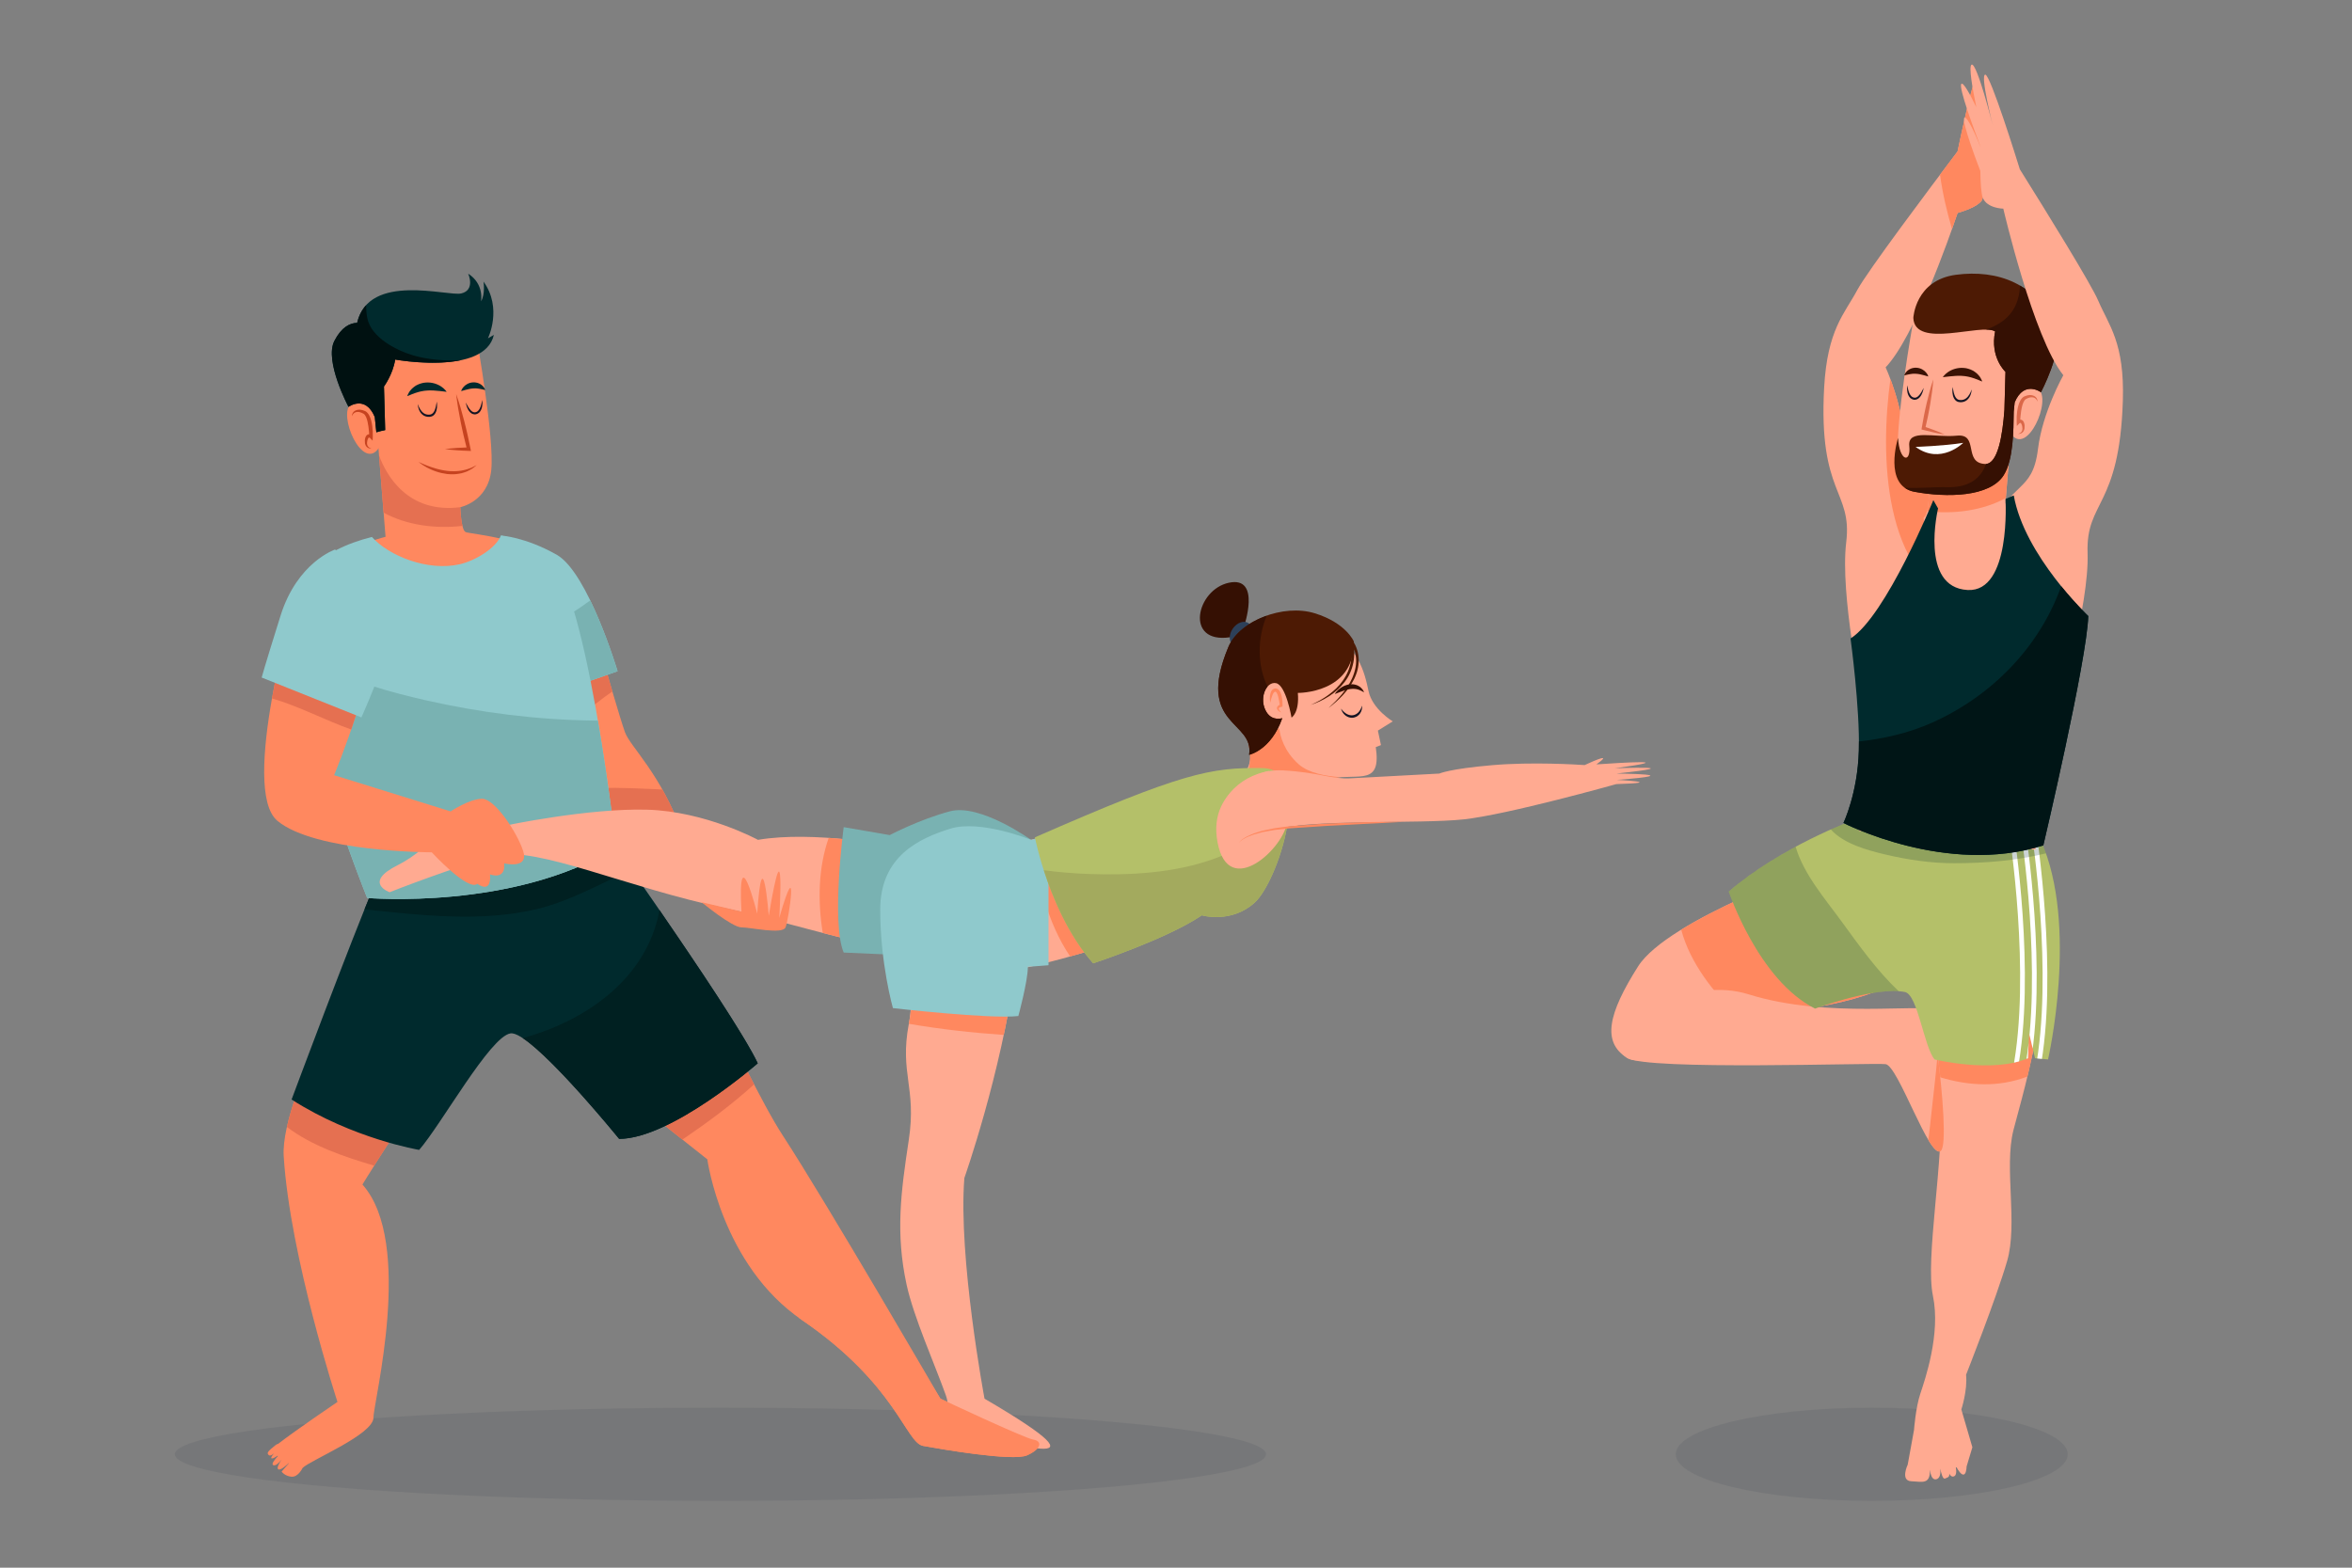 <?xml version="1.0" encoding="utf-8"?>
<!-- Generator: Adobe Illustrator 27.5.0, SVG Export Plug-In . SVG Version: 6.00 Build 0)  -->
<svg version="1.1" xmlns="http://www.w3.org/2000/svg" xmlns:xlink="http://www.w3.org/1999/xlink" x="0px" y="0px"
	 viewBox="0 0 750 500" style="enable-background:new 0 0 750 500;" xml:space="preserve">
<rect x="0" y="0" width="750" height="500" fill="#808080" stroke="none"/>
<g id="BACKGROUND">
</g>
<g id="OBJECTS">
	<g>
		<ellipse style="opacity:0.1;fill:#223142;" cx="229.728" cy="463.826" rx="173.978" ry="14.863"/>
		<ellipse style="opacity:0.1;fill:#223142;" cx="596.86" cy="463.826" rx="62.5" ry="14.863"/>
	</g>
	<g>
		<g>
			<g>
				<path style="fill:#FFAA91;" d="M650.062,266.496l-58.832-5.028l-10.057,14.582c0,0-49.278,17.096-58.831,32.181
					c-9.554,15.085-11.565,24.136-3.52,29.164c8.045,5.028,33.69-14.582,43.746-14.582c10.057,0,41.232-4.023,46.261-14.582
					c5.028-10.56,9.051,21.119,10.057,41.735c1.006,20.616-5.028,51.289-2.514,63.357c2.514,12.068-2.514,26.65-4.023,31.176
					c-1.508,4.526-2.011,11.565-2.011,11.565l-2.011,11.062c0,0-2.466,5.179,1.159,5.304c3.376,0.116,5.99,1.201,5.93-3.595
					l0.021-0.002c0.148,1.306,0.59,3.223,1.925,2.972c1.441-0.27,1.454-2.223,1.349-3.296l0.024-0.002
					c0.228,1.184,0.762,3.418,1.503,3.048c0.687-0.343,1.432-0.274,1.346-1.534c0.3,0.577,0.712,0.996,1.279,0.909
					c1.11-0.171,0.995-1.858,0.811-2.91l0.234-0.023c0.526,0.954,1.449,2.393,2.206,2.309c0.776-0.086,0.957-1.657,0.995-2.624
					l0.005-0.001l1.833-6.085l-3.52-12.068c0,0,2.011-6.034,1.508-11.062c0,0,9.554-24.136,13.074-36.204
					c3.52-12.068-1.006-29.667,2.011-41.735C645.033,348.457,658.61,306.722,650.062,266.496z"/>
				<path style="fill:#FF885F;" d="M650.062,266.496l-58.832-5.028l-10.057,14.582c0,0-27.173,9.432-45.075,20.465
					c2.758,10.47,10.465,20.398,17.979,27.247c0.359,0.327,0.726,0.639,1.089,0.959c2.893-1.159,5.445-1.907,7.402-1.907
					c10.057,0,41.232-4.023,46.261-14.582c4.528-9.509,8.239,15.232,9.668,35.304c9.321,2.863,18.899,3.301,27.996-0.181
					C651.036,324.432,656.138,295.089,650.062,266.496z"/>
			</g>
			<g>
				<path style="fill:#FFAA91;" d="M519.576,326.207c0,0,18.843-15.083,38.09-9.051c25.267,7.92,56.192,2.64,57.7,5.154
					c1.508,2.514,6.537,42.238,3.52,44.752c-3.561,2.968-13.576-27.153-17.599-27.656c-4.023-0.503-76.287,2.107-82.465-2.011
					C512.788,333.372,519.576,326.207,519.576,326.207z"/>
				<path style="fill:#FF885F;" d="M617.849,336.221c-0.472,6.113-1.275,12.226-1.911,18.341c-0.313,3.009-0.654,6.011-1.039,9.002
					c1.63,2.722,3.039,4.288,3.988,3.498C620.807,365.461,619.466,348.782,617.849,336.221z"/>
			</g>
			<g>
				<path style="fill:#B4C069;" d="M551.255,284.346c0,0,9.428,28.284,27.53,37.335c0,0,19.233-7.165,28.661-5.28
					c4.068,0.814,6.034,17.348,9.428,21.496c0,0,18.479,4.526,29.793-0.377l0.377-7.92l1.886,7.92l4.148,0.377
					c0,0,9.805-42.615-2.263-69.768c0,0-48.649-2.011-59.586-6.663C591.23,261.467,567.848,270.015,551.255,284.346z"/>
				<g>
					<defs>
						<path id="SVGID_1_" d="M551.255,284.346c0,0,9.428,28.284,27.53,37.335c0,0,19.233-7.165,28.661-5.28
							c4.068,0.814,6.034,17.348,9.428,21.496c0,0,18.479,4.526,29.793-0.377l0.377-7.92l1.886,7.92l4.148,0.377
							c0,0,9.805-42.615-2.263-69.768c0,0-48.649-2.011-59.586-6.663C591.23,261.467,567.848,270.015,551.255,284.346z"/>
					</defs>
					<clipPath id="SVGID_00000125570333118669557570000011014279327639467707_">
						<use xlink:href="#SVGID_1_"  style="overflow:visible;"/>
					</clipPath>
					
						<path style="clip-path:url(#SVGID_00000125570333118669557570000011014279327639467707_);fill:none;stroke:#FFFFFF;stroke-width:1.508;stroke-miterlimit:10;" d="
						M641.388,265.113c0,0,7.165,45.632,1.131,76.556"/>
					
						<path style="clip-path:url(#SVGID_00000125570333118669557570000011014279327639467707_);fill:none;stroke:#FFFFFF;stroke-width:1.508;stroke-miterlimit:10;" d="
						M645.159,265.113c0,0,7.165,45.632,1.131,76.556"/>
					
						<path style="clip-path:url(#SVGID_00000125570333118669557570000011014279327639467707_);fill:none;stroke:#FFFFFF;stroke-width:1.508;stroke-miterlimit:10;" d="
						M648.553,265.113c0,0,7.165,45.632,1.131,76.556"/>
				</g>
				<path style="opacity:0.2;fill:#002A2D;" d="M600.953,272.476c7.31,1.738,14.811,2.858,22.339,2.842
					c9.829-0.02,19.732-0.819,29.107-3.149c-0.484-1.375-1-2.73-1.582-4.04c0,0-48.649-2.011-59.586-6.663
					c0,0-2.921,1.07-7.42,3.078C587.871,269.129,595.617,271.207,600.953,272.476z"/>
				<path style="opacity:0.2;fill:#002A2D;" d="M587.164,293.796c-5.106-7.018-12.033-14.988-14.583-23.738
					c-6.901,3.711-14.659,8.531-21.326,14.288c0,0,9.428,28.284,27.53,37.335c0,0,16.762-6.243,26.66-5.538
					C598.491,309.548,592.743,301.465,587.164,293.796z"/>
			</g>
		</g>
		<g>
			<g>
				<path style="fill:#FFAA91;" d="M630.89,29.737c-0.348,0.035-0.643,1.08-0.885,2.513c0.229-3.171,0.307-6.044-0.145-6.194
					c-0.859-0.286-4.471,16.66-5.635,22.238c-8.862,11.72-28.873,38.38-31.989,44.222c-4.023,7.543-9.554,12.571-10.56,31.176
					c-1.843,34.098,9.051,32.684,7.04,49.278s5.028,49.781,5.028,49.781l-0.013,0.541c10.714-5.701,21.438-11.374,32.598-16.165
					c0.206-13.172-0.446-26.354-0.925-39.533l-6.061-1.002c-4.561-14.443-11.539-11.291-12.022-25.3
					c-0.408-11.828-6.034-24.136-6.034-24.136c9.125-9.56,20.127-40.896,22.947-49.232c1.691-0.477,6.209-1.908,7.683-3.935
					C633.744,61.475,632.032,29.623,630.89,29.737z"/>
				<g>
					<path style="fill:#FF885F;" d="M630.89,29.737c-0.348,0.035-0.643,1.08-0.885,2.513c0.229-3.171,0.307-6.044-0.145-6.194
						c-0.859-0.286-4.471,16.66-5.635,22.238c-1.566,2.071-3.484,4.614-5.592,7.421c0.795,5.882,2.147,11.647,3.819,17.342
						c0.753-2.122,1.36-3.889,1.781-5.134c1.691-0.477,6.209-1.908,7.683-3.935C633.744,61.475,632.032,29.623,630.89,29.737z"/>
					<path style="fill:#FF885F;" d="M626.272,193.391c-0.173-8.599-0.556-17.2-0.868-25.799l-6.061-1.002
						c-4.561-14.443-11.539-11.291-12.022-25.3c-0.269-7.815-2.816-15.837-4.514-20.383
						C599.514,144.98,600.209,183.499,626.272,193.391z"/>
				</g>
			</g>
			<g>
				<g>
					<g>
						<g>
							<path style="fill:#FFAA91;" d="M653.282,171.543c-7.052-3.163-14.279-5-14.279-5s4.294-54.104,4.938-59.901
								c0.644-5.797-31.561-19.323-33.923-3.865c0,0-5.797,32.42-4.724,42.511c1.074,10.091,9.876,11.808,9.876,11.808
								s-0.215,7.3-1.718,7.944c-0.494,0.212,3.602,16.752,0.241,17.348c1.712,6.844-3.297-2.486-1.63,4.389
								c9.495,1.676,19.978,2.915,29.181,3.337C645.287,183.941,649.365,177.788,653.282,171.543z"/>
							<path style="fill:#FFAA91;" d="M640.934,130.259c0,0,4.509-9.661,9.018-6.226c4.509,3.435-3.65,21.899-8.803,14.17
								C635.996,130.473,640.934,130.259,640.934,130.259z"/>
						</g>
						<path style="fill:#FF885F;" d="M614.48,163.061c0.583-2.367,0.69-5.964,0.69-5.964c16.974,2.142,23.701-10.514,25.912-16.514
							c-0.556,6.876-1.083,13.45-1.467,18.264C632.259,162.834,623.191,164.056,614.48,163.061z"/>
					</g>
					<g>
						<path style="fill:#4D1A04;" d="M655.783,105.277l0.06-0.012c-6.02-15.05-19.063-19.35-32.107-17.63
							c-13.043,1.72-13.617,13.76-13.617,13.76c0.43,10.033,21.787,1.577,26.087,4.3c-1.72,8.313,3.297,12.907,3.297,12.907
							l-0.337,12.151c-0.593,8.211-2.142,17.384-6.114,17.226c-7.167-0.287-1.863-9.747-9.03-9.03
							c-7.167,0.717-15.767-2.293-15.193,3.297c0.573,5.59-3.153,5.017-3.583-2.58c0,0-4.873,15.337,5.303,17.2
							c10.177,1.863,23.937,1.72,28.38-5.303c3.099-4.898,3.13-14.044,3.206-20.3l0.301-2.936c3.019-7.184,8.373-3.22,8.373-3.22
							S657.712,112.155,655.783,105.277z"/>
						<path style="fill:#351003;" d="M655.783,105.277l0.06-0.012c-2.699-6.749-6.814-11.33-11.704-14.182
							c-0.176,4.386-1.703,8.528-5.558,11.326c-1.635,1.186-3.419,2.054-5.281,2.72c1.257,0.01,2.272,0.164,2.907,0.567
							c-1.72,8.313,3.297,12.907,3.297,12.907l-0.337,12.151c-0.58,8.035-2.082,16.966-5.867,17.199
							c-1.563,4.567-5.415,7.588-12.242,7.425c-4.453-0.106-9.165,0.447-13.704,0.178c0.849,0.615,1.899,1.073,3.195,1.311
							c10.177,1.863,23.937,1.72,28.38-5.303c3.099-4.898,3.13-14.044,3.206-20.3l0.301-2.936c3.019-7.184,8.373-3.22,8.373-3.22
							S657.712,112.155,655.783,105.277z"/>
					</g>
				</g>
				<g>
					<g>
						<path style="fill:#DB6849;" d="M616.487,121.006c-0.082,1.331-0.221,2.652-0.396,3.965c-0.171,1.314-0.367,2.622-0.593,3.925
							c-0.209,1.306-0.476,2.6-0.725,3.898c-0.272,1.293-0.542,2.587-0.854,3.872l-0.393-0.655c1.111,0.375,2.216,0.768,3.311,1.194
							c1.097,0.419,2.187,0.864,3.26,1.365c-1.172-0.171-2.327-0.398-3.474-0.651c-1.149-0.246-2.288-0.525-3.422-0.822
							l-0.478-0.125l0.085-0.53c0.209-1.306,0.46-2.604,0.708-3.902c0.272-1.294,0.526-2.59,0.837-3.876
							c0.295-1.289,0.619-2.572,0.969-3.849C615.665,123.537,616.048,122.266,616.487,121.006z"/>
					</g>
					<g>
						<path style="fill:#3A1204;" d="M619.531,120.299c0,0,0.116-0.214,0.389-0.522c0.268-0.315,0.694-0.719,1.273-1.119
							c0.58-0.398,1.325-0.767,2.186-1.025c0.432-0.118,0.891-0.221,1.367-0.269c0.478-0.038,0.967-0.072,1.459-0.015
							c0.245,0.027,0.491,0.046,0.733,0.086c0.241,0.051,0.478,0.119,0.713,0.181c0.477,0.098,0.905,0.333,1.32,0.525
							c0.425,0.176,0.762,0.483,1.101,0.717c0.342,0.234,0.598,0.536,0.836,0.801c0.229,0.275,0.452,0.504,0.586,0.767
							c0.151,0.244,0.261,0.474,0.352,0.657c0.18,0.368,0.253,0.591,0.253,0.591s-0.241-0.073-0.609-0.222
							c-0.183-0.076-0.406-0.16-0.637-0.276c-0.226-0.124-0.532-0.182-0.813-0.301c-0.29-0.107-0.58-0.249-0.915-0.323
							c-0.33-0.08-0.639-0.237-0.995-0.286c-0.349-0.066-0.686-0.183-1.051-0.216c-0.358-0.059-0.717-0.125-1.088-0.133
							c-0.364-0.062-0.738-0.035-1.107-0.061c-0.376,0.007-0.746,0.013-1.104,0.019c-0.726,0.042-1.432,0.099-2.056,0.17
							c-0.625,0.064-1.171,0.131-1.563,0.18C619.761,120.271,619.531,120.299,619.531,120.299z"/>
					</g>
					<g>
						<path style="fill:#3A1204;" d="M614.893,120.072c0,0-0.538-0.151-1.346-0.377c-0.381-0.097-0.797-0.206-1.223-0.299
							c-0.428-0.079-0.86-0.167-1.287-0.179c-0.214-0.034-0.424-0.017-0.636-0.02c-0.214-0.019-0.418,0.036-0.63,0.034
							c-0.211,0.004-0.41,0.067-0.617,0.083c-0.209,0.011-0.396,0.08-0.587,0.11c-0.182,0.048-0.376,0.059-0.529,0.113
							c-0.154,0.049-0.305,0.078-0.427,0.107c-0.25,0.053-0.411,0.075-0.411,0.075s0.051-0.142,0.172-0.376
							c0.126-0.228,0.302-0.578,0.641-0.879c0.165-0.155,0.33-0.356,0.564-0.484c0.229-0.133,0.464-0.308,0.746-0.402
							c0.282-0.089,0.573-0.225,0.891-0.245c0.315-0.051,0.639-0.073,0.96-0.041c1.311,0.079,2.41,0.8,2.98,1.482
							C614.756,119.444,614.893,120.072,614.893,120.072z"/>
					</g>
					<g>
						<path style="fill:#DB6849;" d="M643.498,138.373c0.253-0.056,0.487-0.152,0.688-0.287c0.096-0.074,0.208-0.12,0.276-0.22
							c0.072-0.092,0.161-0.163,0.214-0.261l0.14-0.299c0.054-0.092,0.037-0.222,0.06-0.326c0.005-0.112,0.047-0.21,0.032-0.327
							l-0.04-0.344c-0.014-0.108-0.022-0.238-0.038-0.324l-0.094-0.372c-0.068-0.2-0.137-0.412-0.243-0.558
							c-0.102-0.159-0.199-0.193-0.24-0.184c-0.03,0.008-0.067,0.006-0.127,0.035c-0.05,0.019-0.14,0.076-0.16,0.096l-0.842,0.87
							l-0.052-1.292c-0.046-1.141,0.018-2.252,0.159-3.381c0.07-0.563,0.188-1.123,0.33-1.683c0.149-0.56,0.326-1.12,0.622-1.659
							c0.143-0.269,0.313-0.538,0.526-0.786c0.117-0.121,0.223-0.247,0.353-0.356l0.451-0.282c0.346-0.146,0.546-0.193,0.826-0.294
							c0.286-0.077,0.628-0.111,0.931-0.148c0.314,0.041,0.622,0.001,0.922,0.121c0.148,0.054,0.297,0.099,0.436,0.162l0.385,0.264
							c0.134,0.075,0.211,0.225,0.311,0.335c0.104,0.111,0.174,0.243,0.222,0.385c0.145,0.261,0.139,0.564,0.17,0.834
							c-0.112-0.261-0.202-0.512-0.383-0.708c-0.07-0.109-0.156-0.202-0.268-0.269c-0.11-0.065-0.18-0.172-0.305-0.205l-0.335-0.138
							c-0.119-0.024-0.243-0.03-0.36-0.048c-0.229-0.059-0.486,0.028-0.718,0.026c-0.232,0.08-0.44,0.128-0.676,0.213
							c-0.226,0.113-0.548,0.253-0.695,0.343c-0.075,0.068-0.15,0.13-0.227,0.188l-0.203,0.252c-0.13,0.177-0.246,0.388-0.343,0.611
							c-0.196,0.447-0.333,0.948-0.461,1.451c-0.122,0.508-0.201,1.032-0.279,1.559c-0.154,1.052-0.238,2.141-0.293,3.2
							l-0.894-0.421c0.184-0.132,0.322-0.195,0.513-0.258c0.179-0.061,0.404-0.082,0.625-0.041c0.472,0.091,0.77,0.458,0.901,0.743
							c0.15,0.297,0.206,0.585,0.258,0.879l0.031,0.382c0.007,0.167-0.01,0.292-0.015,0.439l-0.026,0.42
							c-0.006,0.139-0.079,0.281-0.122,0.418c-0.059,0.134-0.077,0.278-0.172,0.395l-0.267,0.347
							c-0.094,0.107-0.231,0.174-0.342,0.256c-0.109,0.09-0.253,0.116-0.378,0.167C644.026,138.385,643.75,138.394,643.498,138.373z
							"/>
					</g>
					<g>
						<path style="fill:#141423;" d="M608.154,122.905c0,0,0.039,0.156,0.092,0.431c0.052,0.274,0.147,0.656,0.271,1.106
							c0.056,0.226,0.155,0.457,0.229,0.708c0.117,0.23,0.199,0.497,0.357,0.716c0.124,0.249,0.327,0.425,0.508,0.618l0.33,0.204
							c0.059,0.037,0.287,0.108,0.398,0.132c0.21,0.043,0.478,0.024,0.712-0.06c0.232-0.105,0.461-0.245,0.657-0.433
							c0.398-0.369,0.696-0.826,0.943-1.218c0.24-0.399,0.438-0.744,0.557-0.994c0.129-0.248,0.202-0.39,0.202-0.39
							s-0.068,0.641-0.417,1.554c-0.182,0.451-0.43,0.979-0.868,1.46c-0.22,0.237-0.491,0.465-0.83,0.616
							c-0.35,0.134-0.729,0.192-1.143,0.104c-0.191-0.056-0.275-0.076-0.493-0.181l-0.463-0.304
							c-0.249-0.254-0.474-0.528-0.602-0.823c-0.173-0.28-0.223-0.583-0.319-0.853c-0.053-0.278-0.113-0.54-0.13-0.783
							C608.055,123.538,608.154,122.905,608.154,122.905z"/>
					</g>
					<g>
						<path style="fill:#141423;" d="M622.69,123.419c0,0,0.023,0.178,0.063,0.49c0.036,0.31,0.121,0.748,0.242,1.257
							c0.129,0.504,0.312,1.09,0.642,1.596c0.165,0.25,0.379,0.461,0.62,0.61c0.258,0.146,0.505,0.208,0.863,0.215
							c0.626,0.037,1.264-0.142,1.747-0.498c0.492-0.353,0.855-0.836,1.122-1.278c0.263-0.446,0.452-0.85,0.559-1.142
							c0.113-0.29,0.168-0.463,0.168-0.463s0.005,0.182-0.037,0.497c-0.051,0.312-0.123,0.767-0.331,1.284
							c-0.204,0.513-0.536,1.11-1.103,1.588c-0.56,0.492-1.374,0.751-2.174,0.712c-0.356-0.004-0.826-0.113-1.169-0.337
							c-0.358-0.222-0.611-0.548-0.795-0.866c-0.357-0.651-0.465-1.307-0.512-1.854C622.52,124.128,622.69,123.419,622.69,123.419z"
							/>
					</g>
					<path style="fill:#FFFFFF;" d="M610.837,142.533c0,0,8.887-0.287,15.193-1.29C626.03,141.243,618.863,148.41,610.837,142.533z"
						/>
				</g>
			</g>
			<g>
				<path style="fill:#FFAA91;" d="M669.082,95.907c-2.302-5.383-16.365-28.115-25-41.906c-0.712-2.301-9.38-30.201-11.022-30.201
					c-1.713,0,2.398,16.212,2.398,16.212s-5.023-19.979-6.736-19.408c-1.043,0.348,0.285,7.804,1.483,13.585
					c-1.972-4.065-4.166-8.119-4.777-7.42c-0.946,1.081,4.072,14.629,6.089,19.935c-0.001,0.027-0.001,0.053-0.002,0.08
					c-1.371-3.347-4.087-9.613-5.077-9.242c-1.324,0.497,4.832,16.439,5.04,16.976c0.059,3.81,0.268,7.266,0.783,8.556
					c1.37,3.425,6.546,3.475,6.546,3.475s9.572,41.2,19.143,53.128c0,0-6.662,11.779-8.084,23.529
					c-1.753,14.485-8.922,9.83-14.855,25.974l-3.569-0.59c0.455,12.311,1.036,24.624,0.907,36.929
					c1.797,0.931,2.144,4.244-0.107,5.543c-0.144,4.888-0.419,9.775-0.881,14.66c-0.362,3.817-6.365,3.852-6,0
					c0.379-4.007,0.628-8.015,0.787-12.024c-11.134,4.91-21.848,10.697-32.585,16.436l-0.823,33.346l0.572-2.003l-0.572,3.511
					l56.317,6.034l7.343-45.491c0,0,9.863-32.46,9.283-49.165c-0.58-16.705,10.153-14.361,11.244-48.492
					C677.521,109.251,672.442,103.767,669.082,95.907z"/>
				<g>
					<path style="fill:#002A2D;" d="M587.836,262.473c0,0,32.81,16.971,63.734,7.165c0,0,13.954-59.209,14.331-73.162
						c0,0-20.365-19.233-23.759-38.467l-2.64,1.131c0,0,1.886,29.793-12.068,29.039c-15.458-0.836-9.428-26.022-9.428-26.022
						l-1.509-2.64c0,0-15.085,36.958-26.399,44.124c0,0,3.017,22.25,2.64,35.827C592.362,253.045,587.836,262.473,587.836,262.473z"
						/>
					<path style="fill:#001516;" d="M657.265,186.957c-6.86,19.335-22.116,35.005-41.081,43.488
						c-7.563,3.383-15.409,5.149-23.416,6.032c0.005,1.032-0.003,2.034-0.03,2.991c-0.377,13.576-4.903,23.005-4.903,23.005
						s32.81,16.971,63.734,7.165c0,0,13.954-59.209,14.331-73.162C665.901,196.476,661.965,192.757,657.265,186.957z"/>
				</g>
			</g>
		</g>
	</g>
	<g>
		<g>
			<g>
				<g>
					<g>
						<path style="fill:#FF885F;" d="M151.927,107.444c0,0,5.797,32.42,4.724,42.511c-1.074,10.091-9.876,11.808-9.876,11.808
							s0.215,7.3,1.718,7.944c1.503,0.644,21.114,2.051,29.487,10.424c8.373,8.373-77.888,21.811-82.182,10.432
							s27.146-19.353,27.146-19.353s-4.294-54.104-4.938-59.901C117.36,105.511,149.566,91.985,151.927,107.444z"/>
						<path style="fill:#FF885F;" d="M121.01,134.925c0,0-4.509-9.661-9.018-6.226c-4.509,3.435,3.65,21.899,8.803,14.17
							C125.948,135.14,121.01,134.925,121.01,134.925z"/>
						<path style="fill:#E57051;" d="M147.464,167.727c-0.583-2.367-0.69-5.965-0.69-5.965
							c-16.974,2.142-23.701-10.514-25.912-16.514c0.556,6.876,1.083,13.45,1.467,18.264
							C129.686,167.501,138.753,168.723,147.464,167.727z"/>
					</g>
					<g>
						<path style="fill:#002A2D;" d="M155.593,107.909c0,0,4.721-9.598-1.416-18.095c0,0,0.629,3.934-0.787,6.294
							c0,0,1.101-5.507-4.091-8.812c0,0,2.36,5.193-2.203,6.294c-4.259,1.028-29.481-6.844-33.21,9.371
							c-2.278,0.074-4.994,1.336-7.261,5.771c-3.283,6.424,4.509,21.041,4.509,21.041s5.355-3.964,8.373,3.22l0.5,4.874
							c0.932-0.275,1.871-0.507,2.819-0.695l-0.386-13.902c0,0,2.864-3.911,3.571-8.595c0,0,28.48,5.192,31.47-7.867
							L155.593,107.909z"/>
						<path style="fill:#001111;" d="M131.869,113.378c-5.397-1.569-13.513-5.696-14.743-11.906
							c-0.268-1.352-0.383-2.768-0.337-4.183c-1.338,1.446-2.356,3.294-2.903,5.672c-2.278,0.074-4.994,1.336-7.261,5.771
							c-3.283,6.424,4.509,21.041,4.509,21.041s5.355-3.964,8.373,3.22l0.5,4.874c0.932-0.275,1.871-0.507,2.819-0.695
							l-0.386-13.902c0,0,2.864-3.911,3.571-8.595c0,0,12.046,2.192,21.293,0.134C142.109,115.236,136.296,114.665,131.869,113.378z
							"/>
					</g>
				</g>
				<g>
					<g>
						<path style="fill:#C64320;" d="M145.458,125.673c0.263,0.71,0.489,1.429,0.72,2.146c0.238,0.716,0.461,1.435,0.669,2.158
							c0.425,1.443,0.823,2.893,1.193,4.348c0.386,1.452,0.715,2.917,1.062,4.379c0.324,1.466,0.65,2.932,0.933,4.408l0.138,0.716
							l-0.691-0.022c-1.272-0.041-2.544-0.1-3.816-0.194c-0.636-0.037-1.272-0.102-1.908-0.164
							c-0.636-0.059-1.272-0.119-1.908-0.209c0.636-0.09,1.272-0.15,1.908-0.209c0.636-0.061,1.272-0.127,1.908-0.164
							c1.272-0.094,2.544-0.154,3.816-0.194l-0.552,0.693c-0.387-1.452-0.731-2.914-1.079-4.375
							c-0.324-1.466-0.666-2.928-0.95-4.404c-0.301-1.472-0.573-2.95-0.819-4.434c-0.128-0.741-0.24-1.486-0.337-2.234
							C145.64,127.172,145.531,126.427,145.458,125.673z"/>
					</g>
					<g>
						<path style="fill:#002A2D;" d="M142.414,124.965c0,0-0.23-0.027-0.633-0.075c-0.392-0.049-0.937-0.115-1.563-0.18
							c-0.624-0.071-1.33-0.128-2.056-0.17c-0.358-0.006-0.728-0.013-1.104-0.019c-0.369,0.026-0.743-0.001-1.107,0.061
							c-0.371,0.008-0.73,0.074-1.088,0.133c-0.365,0.033-0.702,0.15-1.051,0.216c-0.356,0.049-0.665,0.206-0.995,0.286
							c-0.335,0.075-0.625,0.216-0.915,0.323c-0.281,0.119-0.587,0.177-0.813,0.301c-0.231,0.116-0.454,0.2-0.637,0.276
							c-0.368,0.149-0.609,0.222-0.609,0.222s0.073-0.223,0.253-0.591c0.091-0.182,0.201-0.412,0.352-0.657
							c0.134-0.263,0.357-0.492,0.586-0.767c0.238-0.265,0.494-0.567,0.837-0.801c0.338-0.234,0.675-0.542,1.1-0.717
							c0.415-0.192,0.843-0.427,1.32-0.525c0.235-0.061,0.472-0.13,0.713-0.181c0.242-0.04,0.488-0.059,0.733-0.086
							c0.493-0.058,0.981-0.023,1.459,0.015c0.475,0.047,0.935,0.151,1.367,0.269c0.861,0.258,1.606,0.627,2.186,1.025
							c0.58,0.401,1.005,0.804,1.273,1.119C142.298,124.751,142.414,124.965,142.414,124.965z"/>
					</g>
					<g>
						<path style="fill:#002A2D;" d="M147.051,124.739c0,0,0.137-0.628,0.739-1.3c0.57-0.682,1.669-1.403,2.98-1.482
							c0.321-0.031,0.645-0.009,0.96,0.042c0.318,0.02,0.609,0.156,0.892,0.245c0.282,0.095,0.517,0.269,0.746,0.402
							c0.234,0.128,0.399,0.329,0.564,0.484c0.338,0.301,0.514,0.651,0.641,0.879c0.121,0.234,0.172,0.376,0.172,0.376
							s-0.161-0.022-0.411-0.075c-0.123-0.029-0.273-0.058-0.427-0.107c-0.153-0.054-0.347-0.065-0.529-0.113
							c-0.191-0.03-0.379-0.099-0.587-0.11c-0.206-0.016-0.405-0.079-0.617-0.083c-0.212,0.002-0.416-0.053-0.63-0.034
							c-0.211,0.003-0.422-0.014-0.636,0.02c-0.427,0.012-0.859,0.1-1.287,0.179c-0.426,0.092-0.843,0.202-1.223,0.299
							C147.589,124.588,147.051,124.739,147.051,124.739z"/>
					</g>
					<g>
						<path style="fill:#C64320;" d="M118.447,143.04c-0.253,0.021-0.528,0.011-0.783-0.077c-0.124-0.051-0.268-0.077-0.377-0.167
							c-0.112-0.082-0.249-0.148-0.343-0.256l-0.267-0.347c-0.096-0.117-0.113-0.261-0.173-0.395
							c-0.042-0.136-0.116-0.279-0.122-0.418l-0.026-0.42c-0.005-0.146-0.022-0.272-0.015-0.439l0.031-0.382
							c0.052-0.294,0.108-0.582,0.258-0.879c0.131-0.285,0.429-0.652,0.901-0.743c0.221-0.041,0.445-0.02,0.625,0.041
							c0.191,0.063,0.329,0.126,0.513,0.258l-0.894,0.421c-0.055-1.059-0.139-2.148-0.293-3.2c-0.079-0.527-0.158-1.051-0.279-1.559
							c-0.128-0.503-0.265-1.004-0.462-1.451c-0.096-0.222-0.213-0.434-0.342-0.611l-0.203-0.252
							c-0.077-0.058-0.152-0.12-0.227-0.188c-0.148-0.09-0.469-0.23-0.695-0.343c-0.237-0.085-0.444-0.133-0.677-0.213
							c-0.231,0.001-0.489-0.086-0.718-0.027c-0.117,0.018-0.241,0.024-0.36,0.048l-0.335,0.138
							c-0.125,0.033-0.196,0.14-0.305,0.205c-0.112,0.067-0.198,0.16-0.268,0.269c-0.181,0.195-0.271,0.447-0.383,0.708
							c0.031-0.27,0.025-0.572,0.17-0.834c0.048-0.143,0.118-0.274,0.222-0.385c0.1-0.11,0.177-0.26,0.311-0.335l0.385-0.264
							c0.139-0.064,0.288-0.109,0.436-0.163c0.299-0.12,0.608-0.081,0.922-0.121c0.303,0.037,0.645,0.071,0.931,0.148
							c0.28,0.101,0.479,0.148,0.825,0.294l0.451,0.282c0.13,0.108,0.236,0.235,0.353,0.356c0.213,0.248,0.383,0.517,0.526,0.786
							c0.296,0.54,0.474,1.099,0.622,1.659c0.142,0.56,0.26,1.12,0.33,1.683c0.141,1.128,0.205,2.24,0.159,3.381l-0.052,1.292
							l-0.842-0.87c-0.02-0.02-0.11-0.077-0.16-0.096c-0.06-0.028-0.097-0.026-0.127-0.035c-0.042-0.01-0.138,0.025-0.24,0.184
							c-0.105,0.146-0.175,0.358-0.243,0.558l-0.094,0.372c-0.016,0.086-0.024,0.216-0.038,0.324l-0.04,0.344
							c-0.015,0.117,0.027,0.214,0.032,0.327c0.023,0.104,0.006,0.234,0.06,0.326l0.14,0.299c0.054,0.098,0.143,0.169,0.214,0.261
							c0.068,0.1,0.18,0.146,0.276,0.22C117.96,142.888,118.194,142.984,118.447,143.04z"/>
					</g>
					<g>
						<path style="fill:#141423;" d="M153.79,127.572c0,0,0.099,0.633,0.01,1.609c-0.017,0.243-0.077,0.505-0.13,0.783
							c-0.096,0.27-0.146,0.573-0.319,0.853c-0.129,0.295-0.353,0.569-0.602,0.823l-0.463,0.304
							c-0.218,0.105-0.302,0.125-0.493,0.181c-0.414,0.089-0.793,0.03-1.143-0.104c-0.339-0.15-0.61-0.379-0.83-0.616
							c-0.438-0.48-0.686-1.009-0.868-1.46c-0.349-0.913-0.417-1.554-0.417-1.554s0.073,0.142,0.202,0.39
							c0.119,0.25,0.317,0.595,0.557,0.994c0.247,0.392,0.546,0.849,0.943,1.218c0.196,0.188,0.425,0.328,0.657,0.433
							c0.234,0.084,0.502,0.103,0.712,0.06c0.111-0.024,0.339-0.095,0.398-0.132l0.33-0.204c0.181-0.193,0.383-0.37,0.508-0.618
							c0.158-0.219,0.24-0.486,0.357-0.716c0.074-0.251,0.173-0.482,0.229-0.708c0.124-0.45,0.219-0.832,0.271-1.106
							C153.751,127.728,153.79,127.572,153.79,127.572z"/>
					</g>
					<g>
						<path style="fill:#141423;" d="M139.255,128.085c0,0,0.17,0.709,0.095,1.812c-0.047,0.547-0.155,1.203-0.512,1.854
							c-0.184,0.318-0.436,0.644-0.795,0.866c-0.344,0.223-0.813,0.332-1.169,0.337c-0.801,0.039-1.614-0.22-2.174-0.712
							c-0.567-0.478-0.899-1.074-1.103-1.588c-0.208-0.517-0.28-0.972-0.331-1.284c-0.043-0.315-0.037-0.497-0.037-0.497
							s0.055,0.173,0.168,0.463c0.107,0.292,0.296,0.696,0.559,1.142c0.267,0.442,0.63,0.926,1.122,1.278
							c0.484,0.357,1.122,0.535,1.747,0.498c0.358-0.007,0.605-0.07,0.863-0.215c0.242-0.149,0.455-0.36,0.62-0.61
							c0.329-0.506,0.512-1.092,0.642-1.596c0.121-0.509,0.206-0.948,0.242-1.257C139.232,128.264,139.255,128.085,139.255,128.085z
							"/>
					</g>
					<g>
						<path style="fill:#C64320;" d="M133.453,147.309c0,0,0.281,0.132,0.773,0.362c0.484,0.24,1.207,0.518,2.058,0.862
							c0.436,0.148,0.893,0.342,1.394,0.497c0.496,0.17,1.023,0.33,1.572,0.478c0.542,0.175,1.122,0.266,1.699,0.408
							c0.58,0.123,1.178,0.197,1.772,0.28c0.597,0.028,1.195,0.136,1.783,0.102c0.587-0.025,1.171,0.019,1.723-0.084
							c0.557-0.066,1.1-0.112,1.595-0.259c0.498-0.128,0.99-0.201,1.404-0.387c0.422-0.163,0.821-0.295,1.174-0.42
							c0.331-0.172,0.62-0.322,0.857-0.445c0.481-0.245,0.769-0.377,0.769-0.377s-0.233,0.202-0.663,0.541
							c-0.218,0.169-0.482,0.374-0.785,0.609c-0.329,0.193-0.709,0.404-1.132,0.624c-0.411,0.253-0.907,0.398-1.426,0.577
							c-0.514,0.205-1.081,0.316-1.674,0.412c-0.589,0.133-1.208,0.151-1.837,0.177c-0.63,0.045-1.264-0.052-1.901-0.075
							c-1.26-0.177-2.508-0.435-3.62-0.843c-0.565-0.178-1.09-0.404-1.583-0.625c-0.501-0.201-0.944-0.462-1.363-0.671
							c-0.824-0.456-1.47-0.898-1.914-1.215C133.683,147.521,133.453,147.309,133.453,147.309z"/>
					</g>
				</g>
			</g>
			<g>
				<g>
					<path style="fill:#FF885F;" d="M329.507,459.15c-3.013-0.502-29.628-13.057-29.628-13.057s-36.072-62.139-50.218-83.863
						c-14.061-21.594-33.646-74.824-61.768-94.409c-28.122-19.585-66.287-22.096-67.292,26.615c0,0-31.383,54.274-30.131,74.322
						c2.009,32.139,17.144,78.372,17.144,78.372s-13.021,8.821-18.927,13.378c-0.248,0.057-0.491,0.15-0.719,0.331
						c-2.591,2.051-3.022,2.591-2.267,3.238c0.438,0.375,1.087-0.047,1.56-0.468c0.014,0.007,0.028,0.014,0.042,0.021
						c-0.507,0.612-1.109,1.458-0.631,1.526c0.405,0.058,1.177-0.41,1.811-0.859c0.049,0.03,0.099,0.061,0.149,0.092
						c-0.962,1.022-2.294,2.634-1.421,2.925c0.786,0.262,1.849-0.867,2.565-1.796c-0.721,1.102-1.603,2.679-1.054,3.091
						c0.622,0.467,2.416-1.08,3.373-1.983c0.02,0.012,0.039,0.026,0.059,0.038l-2.353,2.701c0,0,0.971,1.403,3.13,1.619
						c2.159,0.216,3.563-2.798,3.563-2.798c2.511-2.511,22.641-10.661,22.598-16.07c-0.038-4.773,13.057-55.742-3.515-74.322
						c0,0,32.641-53.733,42.685-54.737c10.044-1.004,37.161,23.1,67.292,46.702c0,0,4.585,33.766,30.131,51.222
						c30.131,20.589,33.144,39.17,38.668,40.174c5.524,1.004,28.624,5.022,33.144,3.013
						C332.018,462.163,332.52,459.652,329.507,459.15z"/>
					<path style="fill:#E57051;" d="M187.894,267.821c-28.122-19.585-66.287-22.096-67.292,26.615c0,0-23.78,41.127-29.111,65.003
						c7.943,6.016,18.067,9.445,27.827,12.345c8.858-14.051,30.991-47.929,38.947-48.724c9.15-0.915,32.472,19.01,59.332,40.409
						c7.98-5.421,15.725-11.152,22.869-17.613C227.362,320.549,210.352,283.462,187.894,267.821z"/>
				</g>
				<g>
					<path style="fill:#002A2D;" d="M119.598,281.882c0,0,56.244-6.528,76.833-11.55c0,0,38.668,54.737,45.196,68.798
						c0,0-27.62,24.104-44.191,24.104c0,0-28.122-34.65-34.65-33.646c-6.528,1.004-22.096,29.126-29.126,37.161
						c0,0-21.091-3.515-40.676-16.07C92.982,350.68,112.065,299.458,119.598,281.882z"/>
					<g>
						<path style="fill:#002021;" d="M210.294,290.26c-3.88,21.326-22.727,35.12-43.618,40.834
							c9.978,6.543,30.758,32.141,30.758,32.141c16.572,0,44.191-24.104,44.191-24.104
							C237.691,330.654,222.077,307.397,210.294,290.26z"/>
						<path style="fill:#002021;" d="M171.335,289.907c8.186-1.97,15.977-5.86,23.55-9.493c2.068-0.992,4.24-2.038,6.373-3.197
							c-2.966-4.249-4.827-6.885-4.827-6.885c-20.589,5.022-76.833,11.55-76.833,11.55c-0.929,2.168-2.073,4.95-3.364,8.157
							C134.411,291.933,153.563,294.185,171.335,289.907z"/>
					</g>
				</g>
			</g>
			<g>
				<path style="fill:#FF885F;" d="M192.915,212.414c0,0,4.687,16.404,6.361,21.091c1.674,4.687,11.383,13.057,18.413,32.474
					c5.884,16.25-18.078,11.383-18.078,11.383l-19.083-59.257L192.915,212.414z"/>
				<path style="fill:#E57051;" d="M185.639,228.018c3.14-2.617,6.279-5.224,9.634-7.477c-1.295-4.404-2.358-8.127-2.358-8.127
					l-12.387,5.691l3.586,11.136C184.624,228.835,185.137,228.437,185.639,228.018z"/>
				<path style="fill:#E57051;" d="M211.217,251.803c-6.493-0.261-13.288-0.707-19.975-0.426l8.368,25.985
					c0,0,23.962,4.868,18.078-11.383C215.669,260.398,213.426,255.734,211.217,251.803z"/>
				<path style="fill:#8FC9CC;" d="M183.541,218.775l13.391-4.687c0,0-9.374-31.47-19.417-37.161
					c-10.044-5.691-17.787-6.123-17.787-6.123L183.541,218.775z"/>
				<path style="fill:#79B2B2;" d="M174.38,200.32l9.161,18.455l13.391-4.687c0,0-3.593-12.052-8.711-22.589
					C183.812,194.745,179.149,197.599,174.38,200.32z"/>
				<path style="fill:#8FC9CC;" d="M173.33,175.421c-3.121-1.85-7.904-3.454-13.602-4.616c-1.631,4.114-8.249,8.021-13.013,9.136
					c-10.287,2.408-22.765-2.678-28.117-8.682c-8.098,2.026-15.283,5.444-20.092,10.691c-16.572,18.078,18.58,104.453,18.58,104.453
					s46.702,4.017,79.344-16.07C196.43,270.332,186.889,183.456,173.33,175.421z"/>
				<path style="fill:#79B2B2;" d="M189.106,229.816c-17.98-0.245-36.012-2.52-53.542-6.516
					c-11.391-2.597-22.811-5.841-33.282-11.13c-2.559-1.292-5.15-2.661-7.651-4.172c3.532,31.905,22.456,78.404,22.456,78.404
					s46.702,4.017,79.344-16.07c0,0-2.118-19.277-5.774-40.509C190.14,229.82,189.621,229.823,189.106,229.816z"/>
			</g>
		</g>
		<g>
			<g>
				<g>
					<path style="fill:#FFAA91;" d="M328.778,270.392c0,0-11.138-11.644-26.326-10.126s-17.213,9.619-17.213,9.619
						s-25.82-5.063-43.54-2.025c0,0-16.707-9.113-35.439-9.619c-18.732-0.506-45.059,5.063-45.059,5.063s-8.1-9.619-12.657-6.582
						c-4.556,3.038-10.632,13.669-21.77,19.238s-2.531,8.607-2.531,8.607s21.77-8.607,34.427-11.644
						c12.657-3.038,41.008,10.126,72.398,16.707c31.389,6.582,81.511,26.326,94.674,6.582
						C338.904,276.467,328.778,270.392,328.778,270.392z"/>
					<path style="fill:#FF885F;" d="M328.778,270.392c0,0-11.138-11.644-26.326-10.126s-17.213,9.619-17.213,9.619
						s-9.532-1.866-20.985-2.652c-3.303,9.42-3.545,19.988-1.898,30.319c26.49,6.879,54.111,12.572,63.385-1.34
						C338.904,276.467,328.778,270.392,328.778,270.392z"/>
				</g>
				<g>
					<path style="fill:#FFAA91;" d="M328.778,267.861c0,0-34.933-10.126-43.033,10.632c-9.372,24.016,8.456,24.674,4.05,48.096
						c-2.973,15.806,2.531,20.251,0,36.958c-2.531,16.707-4.262,29.688-0.713,46.139c2.229,10.333,8.999,25.43,12.554,35.403
						c2.089,5.861-2.308,10.275,2.009,11.048c16.823,3.013,54.988,16.07,10.295-10.044c0,0-8.45-45.082-6.425-70.396
						c0,0,11.644-32.908,16.201-66.322c0,0,68.347-13.669,84.042-40.502C423.452,242.04,328.778,267.861,328.778,267.861z"/>
					<g>
						<path style="fill:#FF885F;" d="M289.806,326.533c10.034,1.731,20.131,2.849,30.265,3.549c1.032-4.885,1.99-9.94,2.805-15.054
							c-10.472-2.368-21.698-1.277-32.581-0.841C290.878,317.567,290.887,321.529,289.806,326.533z"/>
						<path style="fill:#FF885F;" d="M329.839,267.577c0.56,12.432,4.087,26.658,11.415,37.474
							c21.363-5.965,55.914-18.075,66.503-36.178C422.471,243.718,340.188,264.837,329.839,267.577z"/>
					</g>
				</g>
				<g>
					<path style="fill:#79B2B2;" d="M269.038,263.81c0,0-4.05,30.377,0,39.996l45.059,2.025l14.682-37.971
						c0,0-16.201-11.644-25.82-9.113c-9.619,2.531-19.238,7.594-19.238,7.594L269.038,263.81z"/>
					<path style="fill:#8FC9CC;" d="M328.778,267.861c0,0-16.201-6.582-25.82-3.544c-9.619,3.038-22.276,8.607-22.276,25.82
						c0,17.213,4.05,31.389,4.05,31.389s30.883,3.544,39.996,2.531c0,0,3.038-11.138,3.038-15.695l6.582-0.506v-41.515
						L328.778,267.861z"/>
				</g>
			</g>
			<g>
				<g>
					<g>
						<path style="fill:#FFAA91;" d="M413.591,263.937c0,0,2.226-14.306,11.162-15.747c8.936-1.441,15.739,2.335,13.949-9.912
							l1.654-0.638l-0.98-4.623l4.74-2.945c0,0-6.515-3.865-7.731-9.686c-1.216-5.821-3.447-15.533-14.278-18.67
							c-10.83-3.137-33.965,0.426-25.643,25.688c8.149,24.738-7.137,21.807-7.137,21.807L413.591,263.937z"/>
						<path style="fill:#FF885F;" d="M397.112,232.816c5.941,20.944-7.786,16.394-7.786,16.394l24.264,14.727
							c0,0,2.226-14.306,11.162-15.748c0.959-0.155,1.891-0.247,2.793-0.308c-4.896-0.321-10.327-1.36-13.43-4.135
							c-4.735-4.234-5.89-9.007-6.166-11.393C404.629,234.239,400.556,234.279,397.112,232.816z"/>
					</g>
					<g>
						<g>
							<path style="fill:#351003;" d="M396.647,199.947c0,0,5.674-16.29-4.759-14.094c-10.433,2.197-14.277,19.585,0.366,17.389
								C406.897,201.045,396.647,199.947,396.647,199.947z"/>
							<path style="fill:#2D4059;" d="M393.234,205.77c1.414,0.984,3.653,0.21,5.001-1.727c1.348-1.938,1.295-4.306-0.119-5.29
								c-1.414-0.984-3.653-0.21-5.001,1.727C391.766,202.418,391.82,204.786,393.234,205.77z"/>
						</g>
						<g>
							<g>
								<path style="fill:#4D1A04;" d="M417.896,224.819c1.026-0.403,2.011-0.896,2.973-1.421c0.958-0.534,1.879-1.129,2.757-1.778
									c1.767-1.275,3.362-2.797,4.591-4.57c0.319-0.434,0.584-0.904,0.861-1.363c0.262-0.469,0.508-0.945,0.717-1.439
									c0.211-0.491,0.401-0.994,0.551-1.507c0.161-0.511,0.28-1.032,0.376-1.559c0.095-0.525,0.16-1.059,0.198-1.592
									c0.028-0.535,0.056-1.07,0.023-1.606c0.001-0.537-0.073-1.07-0.127-1.604c-0.062-0.533-0.177-1.061-0.255-1.593l-0.261-1.76
									l1.051,1.381c0.357,0.469,0.607,0.922,0.844,1.412c0.232,0.485,0.427,0.985,0.579,1.498
									c0.318,1.022,0.465,2.091,0.483,3.154c0.015,1.065-0.117,2.127-0.37,3.154c-0.127,0.512-0.271,1.023-0.47,1.511
									c-0.176,0.497-0.405,0.97-0.621,1.448c-0.478,0.933-1.006,1.836-1.613,2.682c-0.599,0.851-1.254,1.659-1.953,2.422
									c-0.708,0.756-1.448,1.478-2.215,2.168c-0.765,0.693-1.571,1.335-2.386,1.962c0.755-0.7,1.504-1.401,2.224-2.131
									c0.717-0.732,1.402-1.493,2.051-2.282c0.644-0.792,1.265-1.6,1.813-2.455c0.559-0.848,1.036-1.743,1.46-2.657
									c0.189-0.467,0.391-0.928,0.539-1.407c0.167-0.473,0.292-0.958,0.409-1.442c0.226-0.971,0.336-1.967,0.309-2.958
									c-0.03-0.989-0.178-1.976-0.484-2.914c-0.146-0.471-0.332-0.929-0.549-1.368c-0.213-0.433-0.476-0.878-0.746-1.223
									l0.79-0.38c0.093,0.555,0.219,1.106,0.272,1.668c0.05,0.563,0.12,1.123,0.112,1.69c0.027,0.565-0.009,1.131-0.046,1.695
									c-0.048,0.563-0.124,1.127-0.232,1.682c-0.44,2.22-1.37,4.354-2.749,6.137c-1.357,1.8-3.061,3.296-4.912,4.524
									c-0.933,0.606-1.906,1.144-2.905,1.621C419.983,224.094,418.956,224.513,417.896,224.819z"/>
							</g>
							<g>
								<path style="fill:#4D1A04;" d="M398.311,240.75c0,0,7.02-1.476,10.574-11.698c0,0-3.125,1.072-4.99-1.886
									c-2.654-4.209-0.203-9.915,3.002-9.281c3.205,0.634,4.942,10.982,4.942,10.982s2.563-1.464,2.013-7.871
									c0,0,18.123,0.265,17.857-16.408c0,0-2.461-5.916-12.477-8.996c-10.016-3.08-24.017,2.373-27.528,10.761
									C381.096,231.701,400.056,229.738,398.311,240.75z"/>
								<path style="fill:#351003;" d="M403.895,227.166c-1.807-2.866-1.245-6.421,0.307-8.201
									c-3.349-6.605-3.272-15.604-0.247-22.616c-5.589,1.965-10.393,5.565-12.251,10.005
									c-10.609,25.348,8.351,23.384,6.606,34.397c0,0,7.02-1.476,10.574-11.698C408.885,229.052,405.76,230.124,403.895,227.166z"
									/>
							</g>
						</g>
					</g>
				</g>
				<g>
					<g>
						<g>
							<path style="fill:#141423;" d="M427.62,226.013c0,0,0.105,0.116,0.273,0.327c0.087,0.1,0.171,0.251,0.31,0.369
								c0.127,0.124,0.27,0.265,0.427,0.418c0.179,0.128,0.344,0.297,0.554,0.421c0.206,0.132,0.424,0.259,0.665,0.351
								c0.229,0.122,0.497,0.153,0.75,0.211l0.394,0.039l0.395-0.029c0.259-0.046,0.52-0.096,0.755-0.214
								c0.239-0.1,0.466-0.238,0.663-0.397c0.097-0.083,0.189-0.169,0.289-0.246c0.083-0.095,0.164-0.188,0.242-0.278
								c0.174-0.172,0.266-0.391,0.4-0.564c0.112-0.186,0.188-0.375,0.279-0.535c0.095-0.16,0.127-0.317,0.176-0.441
								c0.09-0.251,0.153-0.397,0.153-0.397s0.007,0.153-0.002,0.427c-0.012,0.135,0.002,0.307-0.044,0.494
								c-0.04,0.188-0.062,0.412-0.146,0.638c-0.099,0.219-0.158,0.487-0.329,0.716c-0.077,0.12-0.156,0.244-0.237,0.371
								c-0.098,0.114-0.209,0.224-0.318,0.339c-0.103,0.122-0.241,0.21-0.373,0.309c-0.13,0.102-0.268,0.198-0.428,0.258
								c-0.301,0.159-0.639,0.244-0.979,0.307l-0.517,0.021c-0.171-0.013-0.339-0.042-0.506-0.064
								c-0.325-0.074-0.649-0.172-0.916-0.335c-0.287-0.135-0.518-0.33-0.731-0.516c-0.221-0.176-0.367-0.404-0.526-0.582
								c-0.145-0.195-0.244-0.4-0.339-0.566c-0.104-0.165-0.138-0.325-0.194-0.449C427.664,226.163,427.62,226.013,427.62,226.013z"
								/>
						</g>
						<g>
							<path style="fill:#351003;" d="M425.634,221.367c0,0,0.324-0.635,1.091-1.34c0.191-0.176,0.407-0.36,0.65-0.534
								c0.25-0.163,0.502-0.364,0.802-0.506c0.289-0.163,0.604-0.306,0.942-0.418c0.325-0.14,0.695-0.192,1.049-0.277
								c0.367-0.037,0.739-0.084,1.108-0.056c0.37,0.041,0.735,0.058,1.071,0.189c0.342,0.097,0.656,0.225,0.925,0.408
								c0.281,0.154,0.528,0.32,0.713,0.528c0.195,0.19,0.372,0.361,0.5,0.535c0.121,0.181,0.213,0.347,0.289,0.48
								c0.148,0.269,0.215,0.424,0.215,0.424s-0.167-0.076-0.428-0.213c-0.129-0.07-0.286-0.15-0.449-0.251
								c-0.175-0.087-0.391-0.149-0.595-0.247c-0.203-0.106-0.446-0.155-0.687-0.221c-0.235-0.086-0.499-0.105-0.762-0.135
								c-0.257-0.06-0.539-0.017-0.813-0.034c-0.277,0.008-0.564,0.05-0.848,0.082c-0.286,0.066-0.575,0.094-0.858,0.185
								c-0.285,0.07-0.567,0.151-0.84,0.245c-0.553,0.166-1.065,0.376-1.521,0.544C426.256,221.122,425.634,221.367,425.634,221.367
								z"/>
						</g>
					</g>
					<g>
						<path style="fill:#FF885F;" d="M408.544,227.22c-0.255-0.099-0.504-0.225-0.732-0.395c-0.227-0.171-0.451-0.379-0.573-0.727
							c-0.053-0.181-0.044-0.393,0.034-0.583c0.084-0.186,0.203-0.326,0.333-0.439c0.257-0.227,0.537-0.346,0.811-0.462
							l-0.302,0.425c-0.115-0.819-0.248-1.657-0.427-2.451c-0.086-0.4-0.215-0.778-0.339-1.139
							c-0.075-0.165-0.142-0.346-0.233-0.475c-0.04-0.079-0.086-0.136-0.132-0.179c-0.043-0.06-0.089-0.099-0.125-0.114
							c-0.035-0.043-0.072-0.053-0.105-0.057c0.01-0.004-0.093-0.023,0.007-0.026l-0.16,0.017c-0.151,0.005-0.093,0.047-0.134,0.043
							c-0.025-0.006-0.091,0.072-0.141,0.099c-0.226,0.189-0.413,0.55-0.561,0.916c-0.307,0.747-0.502,1.587-0.7,2.435
							c-0.163-0.863-0.187-1.746-0.022-2.648c0.099-0.448,0.225-0.914,0.583-1.36c0.117-0.105,0.183-0.209,0.355-0.305
							c0.155-0.089,0.389-0.189,0.459-0.188l0.158-0.032l0.02-0.004l0.01-0.002l0.088-0.007l0.008,0.001l0.066,0.006l0.132,0.017
							c0.185,0.018,0.35,0.07,0.488,0.163c0.159,0.08,0.273,0.182,0.367,0.29c0.11,0.106,0.198,0.215,0.262,0.326
							c0.159,0.222,0.25,0.443,0.356,0.665c0.181,0.441,0.284,0.89,0.374,1.329c0.169,0.885,0.229,1.756,0.203,2.648l-0.01,0.353
							l-0.292,0.072c-0.231,0.057-0.459,0.125-0.635,0.215c-0.089,0.046-0.155,0.097-0.202,0.149
							c-0.041,0.053-0.062,0.111-0.072,0.197c-0.004,0.181,0.121,0.411,0.263,0.62C408.174,226.823,408.351,227.027,408.544,227.22z
							"/>
					</g>
				</g>
			</g>
			<g>
				<g>
					<path style="fill:#B4C069;" d="M330.009,267.068c0,0,4.771,24.607,18.581,40.174c0,0,23.602-7.784,34.65-15.316
						c0,0,9.29,2.762,16.823-4.017c7.533-6.779,19.083-42.685,2.511-42.936C386.002,244.721,376.963,246.479,330.009,267.068z"/>
					<path style="fill:#A3AA5E;" d="M386.636,274.077c-12.371,4.366-26.236,5.126-39.257,4.683
						c-4.883-0.166-9.731-0.579-14.542-1.211c2.757,8.549,7.726,20.644,15.753,29.693c0,0,23.602-7.784,34.65-15.316
						c0,0,9.29,2.762,16.823-4.017c4.529-4.076,10.501-18.673,10.95-29.727C404.139,265.082,396.143,270.722,386.636,274.077z"/>
				</g>
				<g>
					<g>
						<path style="fill:#FFAA91;" d="M404.554,245.884c0,0-19.817,4.367-16.29,22.84c3.527,18.474,21.496,1.512,22.168-6.718
							C411.103,253.778,404.554,245.884,404.554,245.884z"/>
						<path style="fill:#FFAA91;" d="M514.891,245.045c21.469-2.971,2.448-1.816-5.834-1.249c5.265-3.776-0.358-1.352-3.746,0.218
							c-2.363-0.16-16.782-1.052-29.382,0.024c-13.771,1.176-16.962,2.687-16.962,2.687s-21.832,1.176-28.214,1.511
							c-6.382,0.336-9.909-1.847-21.496-2.519c-11.588-0.672-20.489,8.061-19.985,15.115c0.504,7.054,16.458,3.863,16.458,3.863
							c12.092-3.527,46.855-1.847,60.963-3.359c14.107-1.512,48.703-11.252,48.703-11.252c16.626-0.504,0.168-1.344,0.168-1.344
							c24.183-1.847-0.168-2.015-0.168-2.015C540.418,244.037,514.891,245.045,514.891,245.045z"/>
					</g>
					<g>
						<path style="fill:#FF885F;" d="M394.964,268.922c0,0,0.096-0.186,0.362-0.483c0.116-0.167,0.32-0.303,0.533-0.497
							c0.109-0.094,0.227-0.195,0.353-0.303c0.139-0.087,0.288-0.18,0.444-0.278c0.319-0.185,0.655-0.43,1.056-0.624
							c0.407-0.184,0.846-0.382,1.316-0.595c0.939-0.432,2.071-0.716,3.276-1.116c1.238-0.26,2.574-0.592,4.002-0.85
							c1.438-0.198,2.944-0.433,4.528-0.612c3.143-0.239,6.495-0.493,9.848-0.748c1.675-0.131,3.36-0.171,5.015-0.245
							c1.655-0.067,3.284-0.134,4.86-0.198c3.152-0.147,6.096-0.169,8.618-0.217c5.044-0.086,8.408-0.035,8.408-0.035
							s-3.358,0.183-8.394,0.458c-1.259,0.061-2.623,0.126-4.066,0.196c-1.441,0.079-2.961,0.163-4.534,0.25
							c-1.572,0.08-3.197,0.163-4.848,0.247c-1.651,0.09-3.328,0.149-5.004,0.294c-3.355,0.221-6.71,0.441-9.855,0.648
							c-1.557,0.174-3.063,0.342-4.491,0.501c-1.421,0.212-2.749,0.5-3.985,0.719c-0.603,0.169-1.181,0.331-1.73,0.485
							c-0.55,0.154-1.083,0.272-1.547,0.481c-0.474,0.186-0.917,0.36-1.328,0.521c-0.405,0.172-0.744,0.395-1.069,0.562
							c-0.331,0.163-0.598,0.346-0.818,0.526c-0.221,0.176-0.437,0.301-0.558,0.454C395.075,268.74,394.964,268.922,394.964,268.922
							z"/>
					</g>
				</g>
			</g>
		</g>
		<g>
			<g>
				<g>
					<path style="fill:#FF885F;" d="M93.987,191.49c0,0-17.576,60.261-5.524,70.305c12.052,10.043,49.213,10.043,49.213,10.043
						s11.55,12.554,14.563,10.044c0,0,4.52,3.515,4.017-3.013c0,0,5.022,2.009,4.52-3.515c0,0,8.035,2.009,6.026-4.017
						c-2.009-6.026-9.039-16.572-13.056-16.572c-4.017,0-10.044,4.018-10.044,4.018l-37.161-11.55c0,0,15.065-36.157,11.55-47.707
						C114.576,187.975,100.013,179.94,93.987,191.49z"/>
					<path style="fill:#E57051;" d="M111.993,232.674c3.905-11.409,8.142-26.434,6.098-33.149
						c-3.515-11.55-18.078-19.585-24.104-8.035c0,0-4.371,14.989-7.259,31.262C95.399,225.27,103.473,229.635,111.993,232.674z"/>
				</g>
				<path style="fill:#8FC9CC;" d="M106.876,175.253c0,0-12.052,4.017-17.409,21.091c-5.357,17.074-6.026,19.752-6.026,19.752
					l31.805,12.722c0,0,7.7-17.074,8.704-24.439C124.954,197.014,106.876,175.253,106.876,175.253z"/>
			</g>
			<g>
				<path style="fill:#FF885F;" d="M329.507,459.15c-3.013-0.502-29.628-13.057-29.628-13.057s-14.023-22.44-27.911-44.432
					c-5.929,6.044-11.66,12.275-17.292,18.6c0.339,0.241,0.666,0.486,1.012,0.723c30.131,20.589,33.144,39.17,38.668,40.174
					c5.524,1.004,28.624,5.022,33.144,3.013C332.018,462.163,332.52,459.652,329.507,459.15z"/>
				<path style="fill:#FF885F;" d="M223.715,287.741c0,0,9.709,8.035,12.722,8.035c3.013,0,13.056,2.344,14.061,0
					c1.004-2.344,4.352-25.109-2.009-3.013c0,0,2.009-32.809-3.348-0.67c0,0-2.009-26.113-3.683-0.67c0,0-6.361-25.444-5.022-0.67
					L223.715,287.741z"/>
			</g>
		</g>
	</g>
</g>
</svg>
